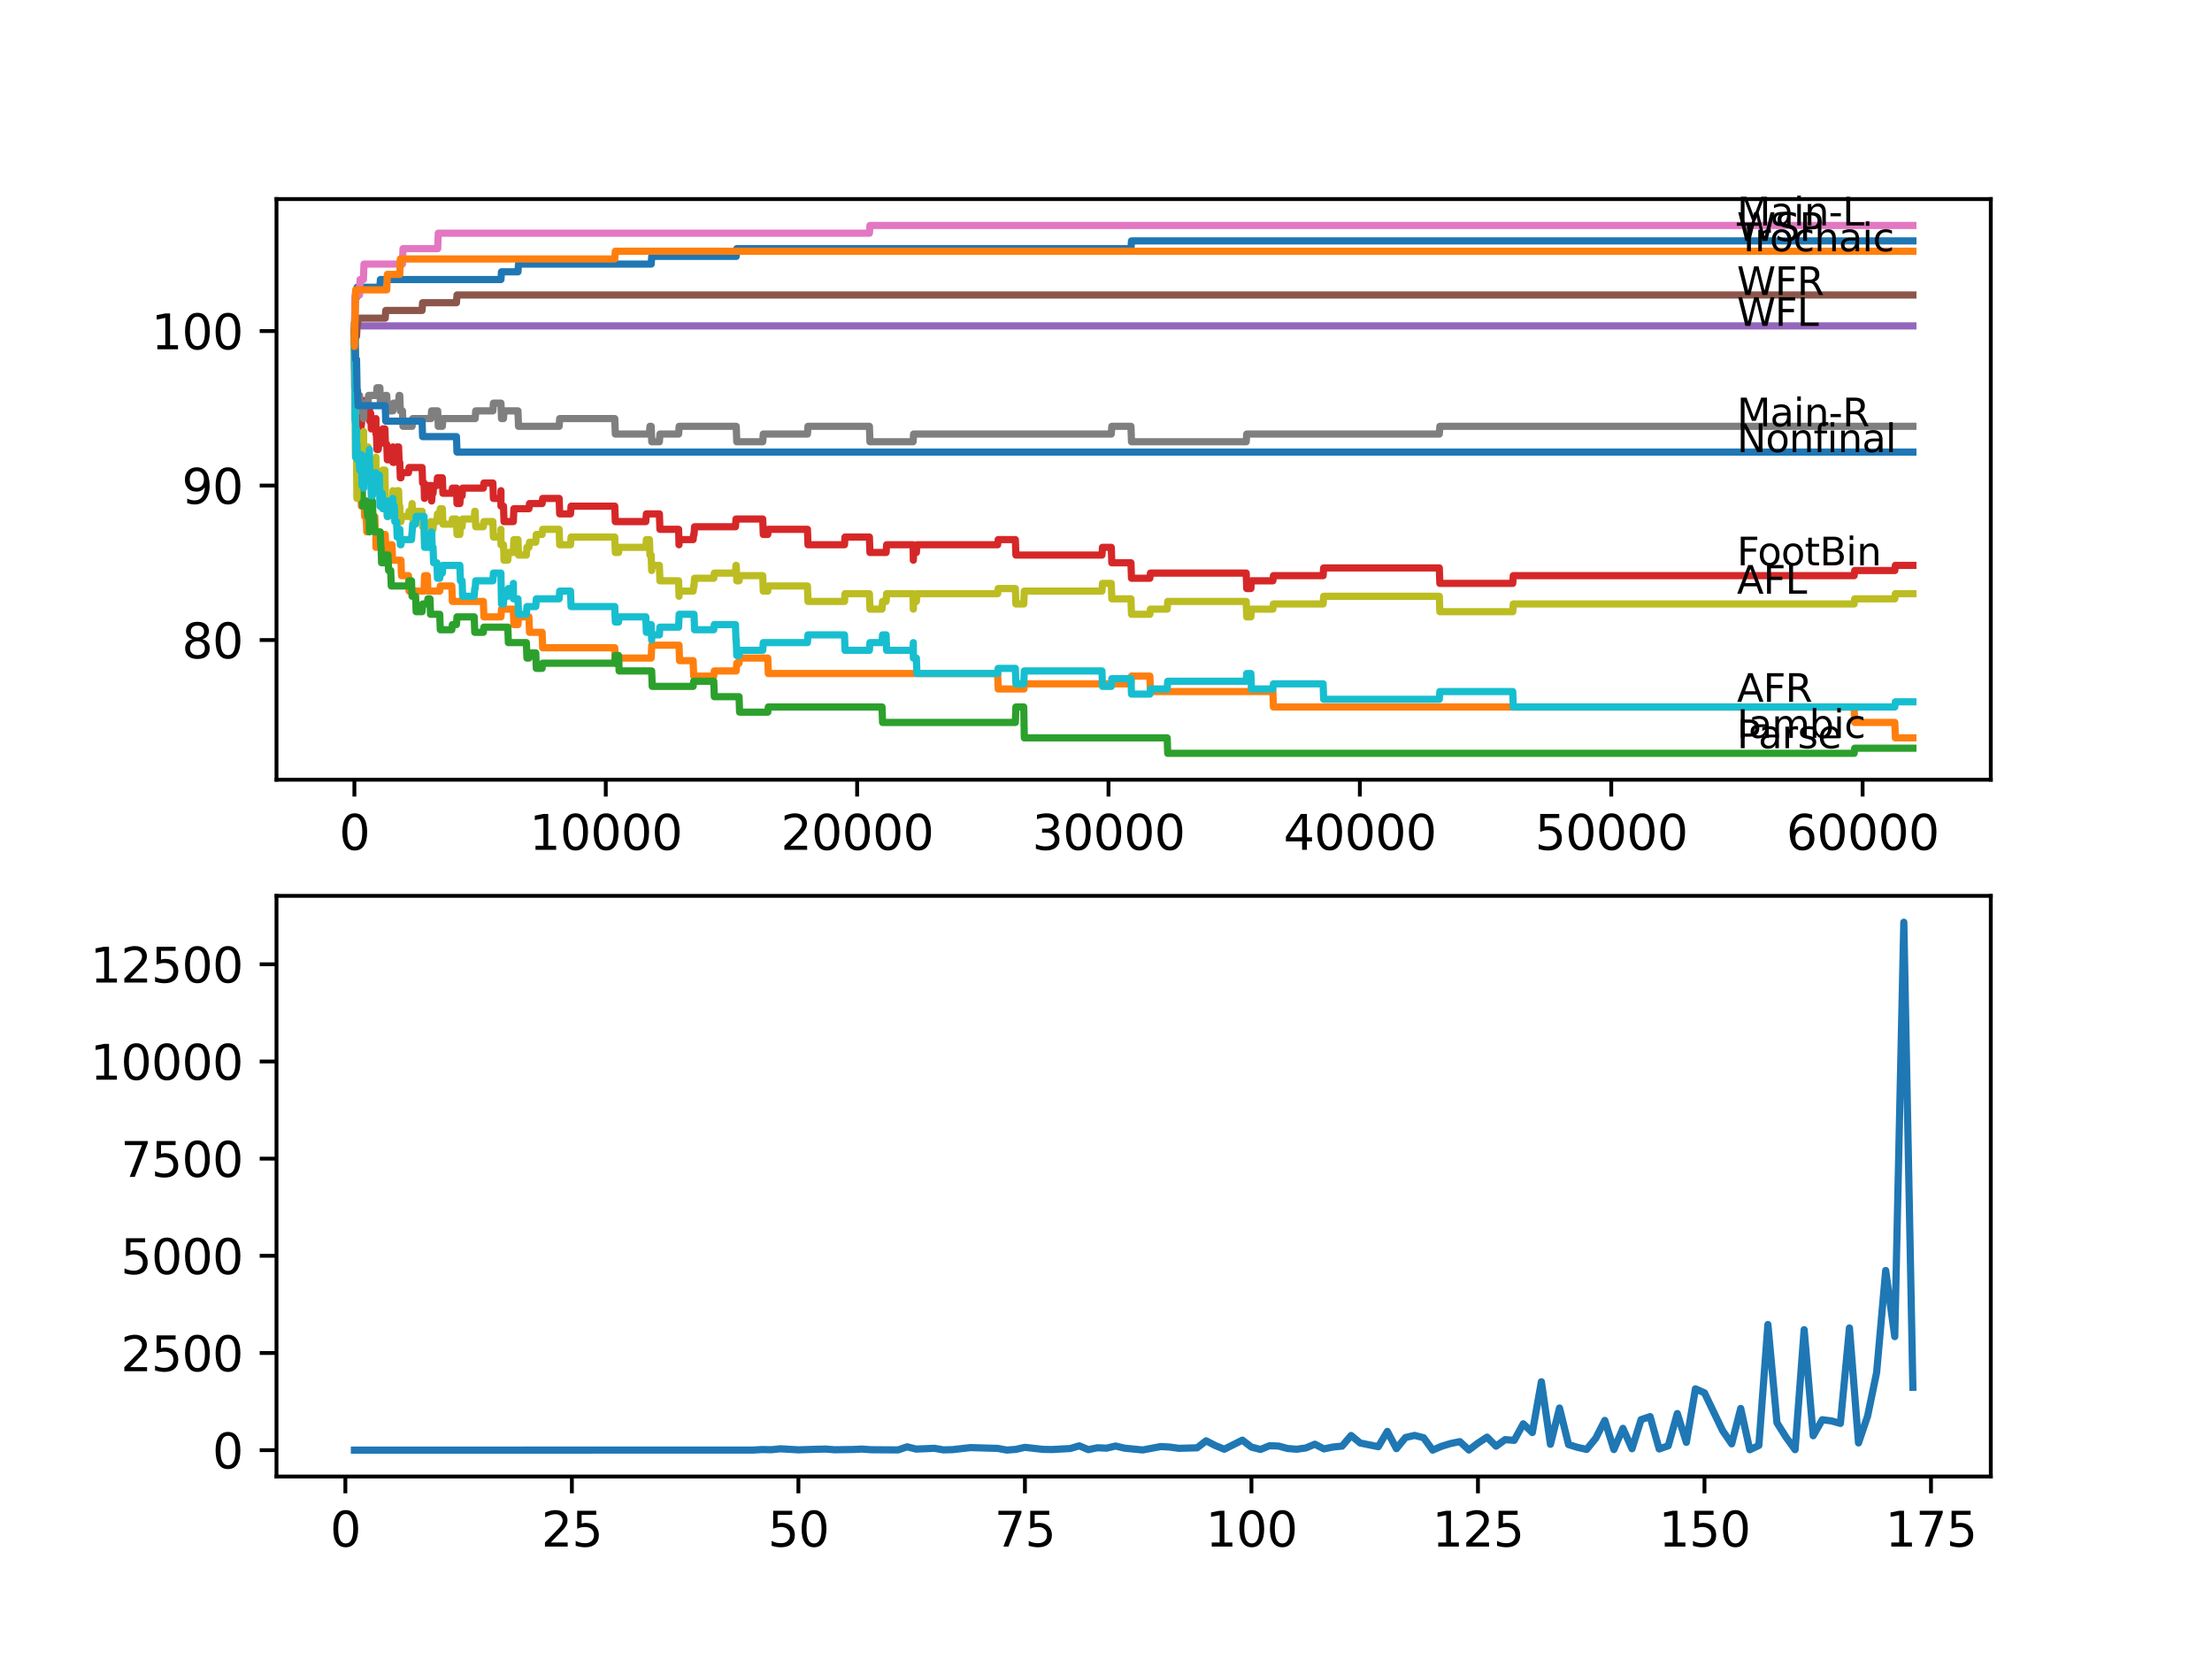 <?xml version="1.0" encoding="utf-8" standalone="no"?>
<!DOCTYPE svg PUBLIC "-//W3C//DTD SVG 1.1//EN"
  "http://www.w3.org/Graphics/SVG/1.1/DTD/svg11.dtd">
<svg xmlns:xlink="http://www.w3.org/1999/xlink" width="460.8pt" height="345.6pt" viewBox="0 0 460.8 345.6" xmlns="http://www.w3.org/2000/svg" version="1.1">
 <defs>
  <style type="text/css">*{stroke-linejoin: round; stroke-linecap: butt}</style>
 </defs>
 <g id="figure_1">
  <g id="patch_1">
   <path d="M 0 345.6 
L 460.8 345.6 
L 460.8 0 
L 0 0 
z
" style="fill: #ffffff"/>
  </g>
  <g id="axes_1">
   <g id="patch_2">
    <path d="M 57.6 162.432 
L 414.72 162.432 
L 414.72 41.472 
L 57.6 41.472 
z
" style="fill: #ffffff"/>
   </g>
   <g id="matplotlib.axis_1">
    <g id="xtick_1">
     <g id="line2d_1">
      <defs>
       <path id="m87041eff10" d="M 0 0 
L 0 3.5 
" style="stroke: #000000; stroke-width: 0.8"/>
      </defs>
      <g>
       <use xlink:href="#m87041eff10" x="73.827" y="162.432" style="stroke: #000000; stroke-width: 0.8"/>
      </g>
     </g>
     <g id="text_1">
      <!-- 0 -->
      <g transform="translate(70.646 177.03)scale(0.1 -0.1)">
       <defs>
        <path id="DejaVuSans-30" d="M 2034 4250 
Q 1547 4250 1301 3770 
Q 1056 3291 1056 2328 
Q 1056 1369 1301 889 
Q 1547 409 2034 409 
Q 2525 409 2770 889 
Q 3016 1369 3016 2328 
Q 3016 3291 2770 3770 
Q 2525 4250 2034 4250 
z
M 2034 4750 
Q 2819 4750 3233 4129 
Q 3647 3509 3647 2328 
Q 3647 1150 3233 529 
Q 2819 -91 2034 -91 
Q 1250 -91 836 529 
Q 422 1150 422 2328 
Q 422 3509 836 4129 
Q 1250 4750 2034 4750 
z
" transform="scale(0.016)"/>
       </defs>
       <use xlink:href="#DejaVuSans-30"/>
      </g>
     </g>
    </g>
    <g id="xtick_2">
     <g id="line2d_2">
      <g>
       <use xlink:href="#m87041eff10" x="126.192" y="162.432" style="stroke: #000000; stroke-width: 0.8"/>
      </g>
     </g>
     <g id="text_2">
      <!-- 10000 -->
      <g transform="translate(110.286 177.03)scale(0.1 -0.1)">
       <defs>
        <path id="DejaVuSans-31" d="M 794 531 
L 1825 531 
L 1825 4091 
L 703 3866 
L 703 4441 
L 1819 4666 
L 2450 4666 
L 2450 531 
L 3481 531 
L 3481 0 
L 794 0 
L 794 531 
z
" transform="scale(0.016)"/>
       </defs>
       <use xlink:href="#DejaVuSans-31"/>
       <use xlink:href="#DejaVuSans-30" x="63.623"/>
       <use xlink:href="#DejaVuSans-30" x="127.246"/>
       <use xlink:href="#DejaVuSans-30" x="190.869"/>
       <use xlink:href="#DejaVuSans-30" x="254.492"/>
      </g>
     </g>
    </g>
    <g id="xtick_3">
     <g id="line2d_3">
      <g>
       <use xlink:href="#m87041eff10" x="178.556" y="162.432" style="stroke: #000000; stroke-width: 0.8"/>
      </g>
     </g>
     <g id="text_3">
      <!-- 20000 -->
      <g transform="translate(162.65 177.03)scale(0.1 -0.1)">
       <defs>
        <path id="DejaVuSans-32" d="M 1228 531 
L 3431 531 
L 3431 0 
L 469 0 
L 469 531 
Q 828 903 1448 1529 
Q 2069 2156 2228 2338 
Q 2531 2678 2651 2914 
Q 2772 3150 2772 3378 
Q 2772 3750 2511 3984 
Q 2250 4219 1831 4219 
Q 1534 4219 1204 4116 
Q 875 4013 500 3803 
L 500 4441 
Q 881 4594 1212 4672 
Q 1544 4750 1819 4750 
Q 2544 4750 2975 4387 
Q 3406 4025 3406 3419 
Q 3406 3131 3298 2873 
Q 3191 2616 2906 2266 
Q 2828 2175 2409 1742 
Q 1991 1309 1228 531 
z
" transform="scale(0.016)"/>
       </defs>
       <use xlink:href="#DejaVuSans-32"/>
       <use xlink:href="#DejaVuSans-30" x="63.623"/>
       <use xlink:href="#DejaVuSans-30" x="127.246"/>
       <use xlink:href="#DejaVuSans-30" x="190.869"/>
       <use xlink:href="#DejaVuSans-30" x="254.492"/>
      </g>
     </g>
    </g>
    <g id="xtick_4">
     <g id="line2d_4">
      <g>
       <use xlink:href="#m87041eff10" x="230.921" y="162.432" style="stroke: #000000; stroke-width: 0.8"/>
      </g>
     </g>
     <g id="text_4">
      <!-- 30000 -->
      <g transform="translate(215.015 177.03)scale(0.1 -0.1)">
       <defs>
        <path id="DejaVuSans-33" d="M 2597 2516 
Q 3050 2419 3304 2112 
Q 3559 1806 3559 1356 
Q 3559 666 3084 287 
Q 2609 -91 1734 -91 
Q 1441 -91 1130 -33 
Q 819 25 488 141 
L 488 750 
Q 750 597 1062 519 
Q 1375 441 1716 441 
Q 2309 441 2620 675 
Q 2931 909 2931 1356 
Q 2931 1769 2642 2001 
Q 2353 2234 1838 2234 
L 1294 2234 
L 1294 2753 
L 1863 2753 
Q 2328 2753 2575 2939 
Q 2822 3125 2822 3475 
Q 2822 3834 2567 4026 
Q 2313 4219 1838 4219 
Q 1578 4219 1281 4162 
Q 984 4106 628 3988 
L 628 4550 
Q 988 4650 1302 4700 
Q 1616 4750 1894 4750 
Q 2613 4750 3031 4423 
Q 3450 4097 3450 3541 
Q 3450 3153 3228 2886 
Q 3006 2619 2597 2516 
z
" transform="scale(0.016)"/>
       </defs>
       <use xlink:href="#DejaVuSans-33"/>
       <use xlink:href="#DejaVuSans-30" x="63.623"/>
       <use xlink:href="#DejaVuSans-30" x="127.246"/>
       <use xlink:href="#DejaVuSans-30" x="190.869"/>
       <use xlink:href="#DejaVuSans-30" x="254.492"/>
      </g>
     </g>
    </g>
    <g id="xtick_5">
     <g id="line2d_5">
      <g>
       <use xlink:href="#m87041eff10" x="283.285" y="162.432" style="stroke: #000000; stroke-width: 0.8"/>
      </g>
     </g>
     <g id="text_5">
      <!-- 40000 -->
      <g transform="translate(267.379 177.03)scale(0.1 -0.1)">
       <defs>
        <path id="DejaVuSans-34" d="M 2419 4116 
L 825 1625 
L 2419 1625 
L 2419 4116 
z
M 2253 4666 
L 3047 4666 
L 3047 1625 
L 3713 1625 
L 3713 1100 
L 3047 1100 
L 3047 0 
L 2419 0 
L 2419 1100 
L 313 1100 
L 313 1709 
L 2253 4666 
z
" transform="scale(0.016)"/>
       </defs>
       <use xlink:href="#DejaVuSans-34"/>
       <use xlink:href="#DejaVuSans-30" x="63.623"/>
       <use xlink:href="#DejaVuSans-30" x="127.246"/>
       <use xlink:href="#DejaVuSans-30" x="190.869"/>
       <use xlink:href="#DejaVuSans-30" x="254.492"/>
      </g>
     </g>
    </g>
    <g id="xtick_6">
     <g id="line2d_6">
      <g>
       <use xlink:href="#m87041eff10" x="335.65" y="162.432" style="stroke: #000000; stroke-width: 0.8"/>
      </g>
     </g>
     <g id="text_6">
      <!-- 50000 -->
      <g transform="translate(319.744 177.03)scale(0.1 -0.1)">
       <defs>
        <path id="DejaVuSans-35" d="M 691 4666 
L 3169 4666 
L 3169 4134 
L 1269 4134 
L 1269 2991 
Q 1406 3038 1543 3061 
Q 1681 3084 1819 3084 
Q 2600 3084 3056 2656 
Q 3513 2228 3513 1497 
Q 3513 744 3044 326 
Q 2575 -91 1722 -91 
Q 1428 -91 1123 -41 
Q 819 9 494 109 
L 494 744 
Q 775 591 1075 516 
Q 1375 441 1709 441 
Q 2250 441 2565 725 
Q 2881 1009 2881 1497 
Q 2881 1984 2565 2268 
Q 2250 2553 1709 2553 
Q 1456 2553 1204 2497 
Q 953 2441 691 2322 
L 691 4666 
z
" transform="scale(0.016)"/>
       </defs>
       <use xlink:href="#DejaVuSans-35"/>
       <use xlink:href="#DejaVuSans-30" x="63.623"/>
       <use xlink:href="#DejaVuSans-30" x="127.246"/>
       <use xlink:href="#DejaVuSans-30" x="190.869"/>
       <use xlink:href="#DejaVuSans-30" x="254.492"/>
      </g>
     </g>
    </g>
    <g id="xtick_7">
     <g id="line2d_7">
      <g>
       <use xlink:href="#m87041eff10" x="388.014" y="162.432" style="stroke: #000000; stroke-width: 0.8"/>
      </g>
     </g>
     <g id="text_7">
      <!-- 60000 -->
      <g transform="translate(372.108 177.03)scale(0.1 -0.1)">
       <defs>
        <path id="DejaVuSans-36" d="M 2113 2584 
Q 1688 2584 1439 2293 
Q 1191 2003 1191 1497 
Q 1191 994 1439 701 
Q 1688 409 2113 409 
Q 2538 409 2786 701 
Q 3034 994 3034 1497 
Q 3034 2003 2786 2293 
Q 2538 2584 2113 2584 
z
M 3366 4563 
L 3366 3988 
Q 3128 4100 2886 4159 
Q 2644 4219 2406 4219 
Q 1781 4219 1451 3797 
Q 1122 3375 1075 2522 
Q 1259 2794 1537 2939 
Q 1816 3084 2150 3084 
Q 2853 3084 3261 2657 
Q 3669 2231 3669 1497 
Q 3669 778 3244 343 
Q 2819 -91 2113 -91 
Q 1303 -91 875 529 
Q 447 1150 447 2328 
Q 447 3434 972 4092 
Q 1497 4750 2381 4750 
Q 2619 4750 2861 4703 
Q 3103 4656 3366 4563 
z
" transform="scale(0.016)"/>
       </defs>
       <use xlink:href="#DejaVuSans-36"/>
       <use xlink:href="#DejaVuSans-30" x="63.623"/>
       <use xlink:href="#DejaVuSans-30" x="127.246"/>
       <use xlink:href="#DejaVuSans-30" x="190.869"/>
       <use xlink:href="#DejaVuSans-30" x="254.492"/>
      </g>
     </g>
    </g>
   </g>
   <g id="matplotlib.axis_2">
    <g id="ytick_1">
     <g id="line2d_8">
      <defs>
       <path id="m1c4dbf8baa" d="M 0 0 
L -3.5 0 
" style="stroke: #000000; stroke-width: 0.8"/>
      </defs>
      <g>
       <use xlink:href="#m1c4dbf8baa" x="57.6" y="133.332" style="stroke: #000000; stroke-width: 0.8"/>
      </g>
     </g>
     <g id="text_8">
      <!-- 80 -->
      <g transform="translate(37.875 137.131)scale(0.1 -0.1)">
       <defs>
        <path id="DejaVuSans-38" d="M 2034 2216 
Q 1584 2216 1326 1975 
Q 1069 1734 1069 1313 
Q 1069 891 1326 650 
Q 1584 409 2034 409 
Q 2484 409 2743 651 
Q 3003 894 3003 1313 
Q 3003 1734 2745 1975 
Q 2488 2216 2034 2216 
z
M 1403 2484 
Q 997 2584 770 2862 
Q 544 3141 544 3541 
Q 544 4100 942 4425 
Q 1341 4750 2034 4750 
Q 2731 4750 3128 4425 
Q 3525 4100 3525 3541 
Q 3525 3141 3298 2862 
Q 3072 2584 2669 2484 
Q 3125 2378 3379 2068 
Q 3634 1759 3634 1313 
Q 3634 634 3220 271 
Q 2806 -91 2034 -91 
Q 1263 -91 848 271 
Q 434 634 434 1313 
Q 434 1759 690 2068 
Q 947 2378 1403 2484 
z
M 1172 3481 
Q 1172 3119 1398 2916 
Q 1625 2713 2034 2713 
Q 2441 2713 2670 2916 
Q 2900 3119 2900 3481 
Q 2900 3844 2670 4047 
Q 2441 4250 2034 4250 
Q 1625 4250 1398 4047 
Q 1172 3844 1172 3481 
z
" transform="scale(0.016)"/>
       </defs>
       <use xlink:href="#DejaVuSans-38"/>
       <use xlink:href="#DejaVuSans-30" x="63.623"/>
      </g>
     </g>
    </g>
    <g id="ytick_2">
     <g id="line2d_9">
      <g>
       <use xlink:href="#m1c4dbf8baa" x="57.6" y="101.147" style="stroke: #000000; stroke-width: 0.8"/>
      </g>
     </g>
     <g id="text_9">
      <!-- 90 -->
      <g transform="translate(37.875 104.947)scale(0.1 -0.1)">
       <defs>
        <path id="DejaVuSans-39" d="M 703 97 
L 703 672 
Q 941 559 1184 500 
Q 1428 441 1663 441 
Q 2288 441 2617 861 
Q 2947 1281 2994 2138 
Q 2813 1869 2534 1725 
Q 2256 1581 1919 1581 
Q 1219 1581 811 2004 
Q 403 2428 403 3163 
Q 403 3881 828 4315 
Q 1253 4750 1959 4750 
Q 2769 4750 3195 4129 
Q 3622 3509 3622 2328 
Q 3622 1225 3098 567 
Q 2575 -91 1691 -91 
Q 1453 -91 1209 -44 
Q 966 3 703 97 
z
M 1959 2075 
Q 2384 2075 2632 2365 
Q 2881 2656 2881 3163 
Q 2881 3666 2632 3958 
Q 2384 4250 1959 4250 
Q 1534 4250 1286 3958 
Q 1038 3666 1038 3163 
Q 1038 2656 1286 2365 
Q 1534 2075 1959 2075 
z
" transform="scale(0.016)"/>
       </defs>
       <use xlink:href="#DejaVuSans-39"/>
       <use xlink:href="#DejaVuSans-30" x="63.623"/>
      </g>
     </g>
    </g>
    <g id="ytick_3">
     <g id="line2d_10">
      <g>
       <use xlink:href="#m1c4dbf8baa" x="57.6" y="68.963" style="stroke: #000000; stroke-width: 0.8"/>
      </g>
     </g>
     <g id="text_10">
      <!-- 100 -->
      <g transform="translate(31.512 72.762)scale(0.1 -0.1)">
       <use xlink:href="#DejaVuSans-31"/>
       <use xlink:href="#DejaVuSans-30" x="63.623"/>
       <use xlink:href="#DejaVuSans-30" x="127.246"/>
      </g>
     </g>
    </g>
   </g>
   <g id="line2d_11">
    <path d="M 73.833 68.963 
L 73.838 68.963 
L 74.016 61.99 
L 74.273 61.99 
L 74.393 59.844 
L 79.132 59.844 
L 79.247 58.235 
L 104.356 58.235 
L 104.471 56.626 
L 107.901 56.626 
L 108.016 55.016 
L 135.654 55.016 
L 135.769 53.407 
L 153.369 53.407 
L 153.484 51.798 
L 235.597 51.798 
L 235.712 50.189 
L 398.487 50.189 
L 398.487 50.189 
" clip-path="url(#p9cc9074953)" style="fill: none; stroke: #1f77b4; stroke-width: 1.5; stroke-linecap: square"/>
   </g>
   <g id="line2d_12">
    <path d="M 73.833 72.181 
L 73.838 72.181 
L 73.922 82.373 
L 73.958 80.764 
L 74.032 80.764 
L 74.126 87.201 
L 74.147 86.128 
L 74.157 86.128 
L 74.278 92.565 
L 74.294 92.565 
L 74.409 95.783 
L 74.461 95.783 
L 74.582 102.22 
L 75.173 102.22 
L 75.288 105.439 
L 75.414 105.439 
L 75.529 104.366 
L 75.844 104.366 
L 75.959 107.584 
L 76.294 107.584 
L 76.409 110.803 
L 76.435 110.803 
L 76.55 109.73 
L 76.912 109.73 
L 77.027 108.657 
L 77.865 108.657 
L 77.98 107.584 
L 78.069 107.584 
L 78.184 110.803 
L 78.305 110.803 
L 78.315 114.021 
L 78.415 110.803 
L 78.797 110.803 
L 78.912 114.021 
L 79.132 114.021 
L 79.247 112.412 
L 79.378 112.412 
L 79.493 111.339 
L 80.247 111.339 
L 80.363 114.558 
L 80.839 114.558 
L 80.954 113.485 
L 81.661 113.485 
L 81.776 116.703 
L 83.525 116.703 
L 83.641 119.922 
L 85.096 119.922 
L 85.212 123.14 
L 88.332 123.14 
L 88.448 119.922 
L 89.024 119.922 
L 89.139 123.14 
L 91.605 123.14 
L 91.72 122.067 
L 94.124 122.067 
L 94.239 125.286 
L 100.69 125.286 
L 100.806 128.504 
L 104.356 128.504 
L 104.471 126.895 
L 106.932 126.895 
L 107.048 130.113 
L 107.901 130.113 
L 108.016 128.504 
L 110.189 128.504 
L 110.305 131.723 
L 112.928 131.723 
L 113.043 134.941 
L 128.067 134.941 
L 128.182 138.16 
L 128.857 138.16 
L 128.973 137.087 
L 135.654 137.087 
L 135.769 134.405 
L 141.451 134.405 
L 141.566 137.623 
L 144.389 137.623 
L 144.504 140.842 
L 148.688 140.842 
L 148.803 139.769 
L 153.369 139.769 
L 153.484 138.16 
L 153.956 138.16 
L 154.071 137.087 
L 159.941 137.087 
L 160.056 140.305 
L 207.828 140.305 
L 207.943 143.524 
L 213.326 143.524 
L 213.442 142.451 
L 235.597 142.451 
L 235.712 140.842 
L 239.54 140.842 
L 239.655 144.06 
L 265.162 144.06 
L 265.277 147.278 
L 386.25 147.278 
L 386.365 150.497 
L 394.722 150.497 
L 394.837 153.715 
L 398.487 153.715 
L 398.487 153.715 
" clip-path="url(#p9cc9074953)" style="fill: none; stroke: #ff7f0e; stroke-width: 1.5; stroke-linecap: square"/>
   </g>
   <g id="line2d_13">
    <path d="M 73.833 67.89 
L 73.838 67.89 
L 73.885 73.254 
L 73.953 70.572 
L 73.979 69.499 
L 74.006 75.936 
L 74.032 75.936 
L 74.163 88.81 
L 74.273 88.81 
L 74.32 87.737 
L 74.299 90.956 
L 74.372 89.883 
L 74.477 96.32 
L 74.487 94.71 
L 74.561 94.71 
L 74.618 93.638 
L 74.623 96.856 
L 74.66 96.856 
L 74.938 96.856 
L 75.053 100.075 
L 75.173 100.075 
L 75.288 99.002 
L 75.414 99.002 
L 75.535 105.439 
L 76.294 105.439 
L 76.409 104.366 
L 76.435 104.366 
L 76.55 107.584 
L 76.912 107.584 
L 76.948 110.803 
L 77.022 107.584 
L 77.231 107.584 
L 77.346 104.366 
L 77.577 104.366 
L 77.692 107.584 
L 77.865 107.584 
L 77.98 110.803 
L 79.216 110.803 
L 79.331 114.021 
L 79.378 114.021 
L 79.493 117.24 
L 80.247 117.24 
L 80.363 115.63 
L 80.839 115.63 
L 80.954 118.849 
L 81.394 118.849 
L 81.509 122.067 
L 85.096 122.067 
L 85.212 120.994 
L 85.725 120.994 
L 85.84 124.213 
L 86.578 124.213 
L 86.693 127.431 
L 87.924 127.431 
L 88.039 125.822 
L 89.024 125.822 
L 89.139 124.749 
L 89.573 124.749 
L 89.689 127.968 
L 91.605 127.968 
L 91.72 131.186 
L 94.124 131.186 
L 94.239 130.113 
L 95.087 130.113 
L 95.203 128.504 
L 98.784 128.504 
L 98.9 131.723 
L 100.69 131.723 
L 100.806 130.65 
L 105.786 130.65 
L 105.901 133.868 
L 109.655 133.868 
L 109.77 137.087 
L 110.189 137.087 
L 110.305 136.014 
L 111.608 136.014 
L 111.724 139.232 
L 112.928 139.232 
L 113.043 138.16 
L 128.067 138.16 
L 128.182 136.55 
L 128.857 136.55 
L 128.973 139.769 
L 135.754 139.769 
L 135.869 142.987 
L 144.389 142.987 
L 144.504 141.914 
L 148.688 141.914 
L 148.803 145.133 
L 153.956 145.133 
L 154.071 148.351 
L 159.941 148.351 
L 160.056 147.278 
L 183.741 147.278 
L 183.856 150.497 
L 211.515 150.497 
L 211.63 147.278 
L 213.264 147.278 
L 213.384 153.715 
L 243.143 153.715 
L 243.258 156.934 
L 386.25 156.934 
L 386.365 155.861 
L 398.487 155.861 
L 398.487 155.861 
" clip-path="url(#p9cc9074953)" style="fill: none; stroke: #2ca02c; stroke-width: 1.5; stroke-linecap: square"/>
   </g>
   <g id="line2d_14">
    <path d="M 73.833 68.963 
L 73.838 68.963 
L 73.848 68.427 
L 73.854 71.645 
L 73.917 69.499 
L 74.032 82.373 
L 74.042 81.568 
L 74.053 81.568 
L 74.147 89.883 
L 74.168 86.664 
L 74.225 86.664 
L 74.32 94.174 
L 74.346 93.101 
L 74.367 93.101 
L 74.477 86.664 
L 74.487 89.883 
L 74.561 89.883 
L 74.681 87.737 
L 74.801 87.737 
L 74.917 86.128 
L 75.053 86.128 
L 75.168 89.346 
L 75.173 89.346 
L 75.288 88.274 
L 75.32 88.274 
L 75.44 85.055 
L 75.65 85.055 
L 75.765 83.446 
L 75.812 83.446 
L 75.844 86.664 
L 75.922 85.592 
L 76.294 85.592 
L 76.409 84.519 
L 76.948 84.519 
L 77.016 87.737 
L 77.058 86.128 
L 77.231 86.128 
L 77.346 89.346 
L 78.069 89.346 
L 78.184 88.274 
L 78.305 88.274 
L 78.315 87.201 
L 78.32 90.419 
L 78.404 90.419 
L 78.42 90.419 
L 78.535 93.638 
L 78.797 93.638 
L 78.912 92.565 
L 79.027 92.565 
L 79.142 90.956 
L 79.598 90.956 
L 79.713 89.346 
L 80.179 89.346 
L 80.295 92.565 
L 80.572 92.565 
L 80.687 95.783 
L 81.661 95.783 
L 81.776 94.71 
L 81.829 94.71 
L 81.855 93.101 
L 81.86 96.32 
L 81.934 96.32 
L 82.132 96.32 
L 82.248 94.71 
L 82.619 94.71 
L 82.735 93.101 
L 83.033 93.101 
L 83.148 96.32 
L 83.279 96.32 
L 83.394 99.538 
L 83.525 99.538 
L 83.641 98.465 
L 85.096 98.465 
L 85.212 97.393 
L 87.924 97.393 
L 88.039 100.611 
L 88.332 100.611 
L 88.427 103.829 
L 88.442 102.22 
L 89.024 102.22 
L 89.139 101.147 
L 89.793 101.147 
L 89.909 104.366 
L 89.919 104.366 
L 90.034 102.757 
L 90.212 102.757 
L 90.328 101.147 
L 91.014 101.147 
L 91.129 99.538 
L 92.15 99.538 
L 92.265 102.757 
L 94.124 102.757 
L 94.239 101.684 
L 95.087 101.684 
L 95.203 104.902 
L 95.794 104.902 
L 95.91 103.293 
L 96.26 103.293 
L 96.376 101.684 
L 100.69 101.684 
L 100.806 100.611 
L 102.675 100.611 
L 102.79 103.829 
L 104.351 103.829 
L 104.356 102.22 
L 104.361 105.439 
L 104.455 105.439 
L 104.885 105.439 
L 105 108.657 
L 106.932 108.657 
L 107.053 105.975 
L 110.189 105.975 
L 110.305 104.902 
L 112.928 104.902 
L 113.043 103.829 
L 116.478 103.829 
L 116.594 107.048 
L 118.85 107.048 
L 118.966 105.439 
L 128.067 105.439 
L 128.182 108.657 
L 134.534 108.657 
L 134.649 107.048 
L 137.361 107.048 
L 137.477 110.266 
L 141.367 110.266 
L 141.451 113.485 
L 141.477 112.412 
L 144.389 112.412 
L 144.504 111.339 
L 144.577 111.339 
L 144.692 109.73 
L 153.207 109.73 
L 153.322 108.121 
L 158.888 108.121 
L 159.004 111.339 
L 159.941 111.339 
L 160.056 110.266 
L 168.204 110.266 
L 168.319 113.485 
L 175.923 113.485 
L 176.038 111.876 
L 181.112 111.876 
L 181.227 115.094 
L 184.589 115.094 
L 184.704 113.485 
L 190.208 113.485 
L 190.265 116.703 
L 190.318 115.094 
L 190.899 115.094 
L 191.014 113.485 
L 207.828 113.485 
L 207.943 112.412 
L 211.515 112.412 
L 211.63 115.63 
L 229.554 115.63 
L 229.669 114.021 
L 231.497 114.021 
L 231.612 117.24 
L 235.597 117.24 
L 235.712 120.458 
L 239.54 120.458 
L 239.655 119.385 
L 259.606 119.385 
L 259.721 122.604 
L 260.58 122.604 
L 260.695 120.994 
L 265.162 120.994 
L 265.277 119.922 
L 275.63 119.922 
L 275.745 118.312 
L 299.833 118.312 
L 299.948 121.531 
L 315.128 121.531 
L 315.243 119.922 
L 386.25 119.922 
L 386.365 118.849 
L 394.722 118.849 
L 394.837 117.776 
L 398.487 117.776 
L 398.487 117.776 
" clip-path="url(#p9cc9074953)" style="fill: none; stroke: #d62728; stroke-width: 1.5; stroke-linecap: square"/>
   </g>
   <g id="line2d_15">
    <path d="M 73.833 67.89 
L 398.487 67.89 
L 398.487 67.89 
" clip-path="url(#p9cc9074953)" style="fill: none; stroke: #9467bd; stroke-width: 1.5; stroke-linecap: square"/>
   </g>
   <g id="line2d_16">
    <path d="M 73.833 68.963 
L 73.838 68.963 
L 73.885 72.181 
L 73.948 71.109 
L 73.953 71.109 
L 74.068 70.036 
L 74.273 70.036 
L 74.393 67.89 
L 74.477 67.89 
L 74.592 66.281 
L 80.247 66.281 
L 80.363 64.672 
L 87.924 64.672 
L 88.039 63.062 
L 95.087 63.062 
L 95.203 61.453 
L 398.487 61.453 
L 398.487 61.453 
" clip-path="url(#p9cc9074953)" style="fill: none; stroke: #8c564b; stroke-width: 1.5; stroke-linecap: square"/>
   </g>
   <g id="line2d_17">
    <path d="M 73.833 67.89 
L 73.859 67.89 
L 73.979 61.453 
L 74.896 61.453 
L 75.011 58.235 
L 75.707 58.235 
L 75.823 55.016 
L 83.84 55.016 
L 83.955 51.798 
L 91.181 51.798 
L 91.296 48.579 
L 181.112 48.579 
L 181.227 46.97 
L 398.487 46.97 
L 398.487 46.97 
" clip-path="url(#p9cc9074953)" style="fill: none; stroke: #e377c2; stroke-width: 1.5; stroke-linecap: square"/>
   </g>
   <g id="line2d_18">
    <path d="M 73.833 72.181 
L 73.848 71.109 
L 73.88 80.764 
L 73.901 80.764 
L 73.917 80.764 
L 73.979 87.201 
L 74.032 86.664 
L 74.157 83.982 
L 74.225 83.982 
L 74.341 82.373 
L 74.896 82.373 
L 75.011 85.592 
L 75.053 85.592 
L 75.168 83.982 
L 75.707 83.982 
L 75.749 87.201 
L 75.817 83.982 
L 76.66 83.982 
L 76.776 82.373 
L 78.42 82.373 
L 78.535 80.764 
L 79.132 80.764 
L 79.247 83.982 
L 80.179 83.982 
L 80.295 82.373 
L 80.572 82.373 
L 80.687 85.592 
L 81.855 85.592 
L 81.97 83.982 
L 83.033 83.982 
L 83.148 82.373 
L 83.279 82.373 
L 83.394 85.592 
L 83.84 85.592 
L 83.955 88.81 
L 85.85 88.81 
L 85.966 87.201 
L 89.793 87.201 
L 89.909 85.592 
L 91.181 85.592 
L 91.296 88.81 
L 92.15 88.81 
L 92.265 87.201 
L 98.989 87.201 
L 99.104 85.592 
L 102.675 85.592 
L 102.79 83.982 
L 104.356 83.982 
L 104.471 87.201 
L 104.885 87.201 
L 105 85.592 
L 107.901 85.592 
L 108.016 88.81 
L 116.478 88.81 
L 116.594 87.201 
L 128.067 87.201 
L 128.182 90.419 
L 135.282 90.419 
L 135.398 88.81 
L 135.654 88.81 
L 135.769 92.028 
L 137.361 92.028 
L 137.477 90.419 
L 141.367 90.419 
L 141.482 88.81 
L 153.369 88.81 
L 153.484 92.028 
L 158.888 92.028 
L 159.004 90.419 
L 168.204 90.419 
L 168.319 88.81 
L 181.112 88.81 
L 181.227 92.028 
L 190.208 92.028 
L 190.323 90.419 
L 231.497 90.419 
L 231.612 88.81 
L 235.597 88.81 
L 235.712 92.028 
L 259.606 92.028 
L 259.721 90.419 
L 299.833 90.419 
L 299.948 88.81 
L 398.487 88.81 
L 398.487 88.81 
" clip-path="url(#p9cc9074953)" style="fill: none; stroke: #7f7f7f; stroke-width: 1.5; stroke-linecap: square"/>
   </g>
   <g id="line2d_19">
    <path d="M 73.833 68.963 
L 73.848 67.354 
L 73.89 75.936 
L 73.911 74.863 
L 73.917 74.863 
L 74.058 94.442 
L 74.084 95.247 
L 74.178 90.956 
L 74.225 90.956 
L 74.356 103.829 
L 74.367 103.829 
L 74.477 97.393 
L 74.487 100.611 
L 74.561 100.611 
L 74.681 98.465 
L 74.801 98.465 
L 74.917 96.856 
L 74.938 96.856 
L 75.053 95.247 
L 75.168 98.465 
L 75.173 98.465 
L 75.288 97.393 
L 75.32 97.393 
L 75.44 93.101 
L 75.503 93.101 
L 75.618 91.492 
L 75.65 91.492 
L 75.749 89.883 
L 75.755 93.101 
L 75.812 93.101 
L 75.844 96.32 
L 75.922 95.247 
L 76.294 95.247 
L 76.409 94.174 
L 76.435 94.174 
L 76.55 93.101 
L 76.66 93.101 
L 76.776 96.32 
L 76.912 96.32 
L 76.948 95.247 
L 76.954 98.465 
L 77.011 98.465 
L 77.016 98.465 
L 77.132 96.856 
L 77.231 96.856 
L 77.346 100.075 
L 77.577 100.075 
L 77.692 98.465 
L 77.865 98.465 
L 77.98 97.393 
L 78.069 97.393 
L 78.184 96.32 
L 78.305 96.32 
L 78.315 95.247 
L 78.32 98.465 
L 78.404 98.465 
L 78.42 98.465 
L 78.535 101.684 
L 78.797 101.684 
L 78.912 100.611 
L 79.027 100.611 
L 79.132 99.002 
L 79.216 102.22 
L 79.242 100.611 
L 79.378 100.611 
L 79.493 99.538 
L 79.598 99.538 
L 79.713 97.929 
L 80.179 97.929 
L 80.3 104.366 
L 80.572 104.366 
L 80.687 107.584 
L 80.839 107.584 
L 80.954 106.511 
L 81.394 106.511 
L 81.509 104.902 
L 81.661 104.902 
L 81.776 103.829 
L 81.829 103.829 
L 81.855 102.22 
L 81.86 105.439 
L 81.934 105.439 
L 82.132 105.439 
L 82.248 103.829 
L 82.619 103.829 
L 82.735 102.22 
L 83.033 102.22 
L 83.148 105.439 
L 83.279 105.439 
L 83.394 108.657 
L 83.525 108.657 
L 83.641 107.584 
L 85.096 107.584 
L 85.212 106.511 
L 85.725 106.511 
L 85.84 104.902 
L 85.85 104.902 
L 85.966 108.121 
L 86.578 108.121 
L 86.693 106.511 
L 87.924 106.511 
L 88.039 109.73 
L 88.332 109.73 
L 88.427 112.948 
L 88.442 111.339 
L 89.024 111.339 
L 89.139 110.266 
L 89.573 110.266 
L 89.689 108.657 
L 89.793 108.657 
L 89.909 111.876 
L 89.919 111.876 
L 90.034 110.266 
L 90.212 110.266 
L 90.328 108.657 
L 91.014 108.657 
L 91.129 107.048 
L 91.605 107.048 
L 91.72 105.975 
L 92.15 105.975 
L 92.265 109.194 
L 94.124 109.194 
L 94.239 108.121 
L 95.087 108.121 
L 95.203 111.339 
L 95.794 111.339 
L 95.91 109.73 
L 96.26 109.73 
L 96.376 108.121 
L 98.784 108.121 
L 98.9 106.511 
L 98.989 106.511 
L 99.104 109.73 
L 100.69 109.73 
L 100.806 108.657 
L 102.675 108.657 
L 102.79 111.876 
L 104.351 111.876 
L 104.356 110.266 
L 104.361 113.485 
L 104.455 113.485 
L 104.885 113.485 
L 105 116.703 
L 105.786 116.703 
L 105.901 115.094 
L 106.932 115.094 
L 107.053 112.412 
L 107.901 112.412 
L 108.016 115.63 
L 109.655 115.63 
L 109.77 114.021 
L 110.189 114.021 
L 110.305 112.948 
L 111.608 112.948 
L 111.724 111.339 
L 112.928 111.339 
L 113.043 110.266 
L 116.478 110.266 
L 116.594 113.485 
L 118.85 113.485 
L 118.966 111.876 
L 128.067 111.876 
L 128.182 115.094 
L 128.857 115.094 
L 128.973 114.021 
L 134.534 114.021 
L 134.649 112.412 
L 135.282 112.412 
L 135.398 115.63 
L 135.654 115.63 
L 135.754 118.849 
L 135.764 117.776 
L 137.361 117.776 
L 137.477 120.994 
L 141.367 120.994 
L 141.451 124.213 
L 141.477 123.14 
L 144.389 123.14 
L 144.504 122.067 
L 144.577 122.067 
L 144.692 120.458 
L 148.688 120.458 
L 148.803 119.385 
L 153.207 119.385 
L 153.322 117.776 
L 153.369 117.776 
L 153.484 120.994 
L 153.956 120.994 
L 154.071 119.922 
L 158.888 119.922 
L 159.004 123.14 
L 159.941 123.14 
L 160.056 122.067 
L 168.204 122.067 
L 168.319 125.286 
L 175.923 125.286 
L 176.038 123.677 
L 181.112 123.677 
L 181.227 126.895 
L 183.741 126.895 
L 183.856 125.286 
L 184.589 125.286 
L 184.704 123.677 
L 190.208 123.677 
L 190.265 126.895 
L 190.318 125.286 
L 190.899 125.286 
L 191.014 123.677 
L 207.828 123.677 
L 207.943 122.604 
L 211.515 122.604 
L 211.63 125.822 
L 213.264 125.822 
L 213.379 123.14 
L 229.554 123.14 
L 229.669 121.531 
L 231.497 121.531 
L 231.612 124.749 
L 235.597 124.749 
L 235.712 127.968 
L 239.54 127.968 
L 239.655 126.895 
L 243.143 126.895 
L 243.258 125.286 
L 259.606 125.286 
L 259.721 128.504 
L 260.58 128.504 
L 260.695 126.895 
L 265.162 126.895 
L 265.277 125.822 
L 275.63 125.822 
L 275.745 124.213 
L 299.833 124.213 
L 299.948 127.431 
L 315.128 127.431 
L 315.243 125.822 
L 386.25 125.822 
L 386.365 124.749 
L 394.722 124.749 
L 394.837 123.677 
L 398.487 123.677 
L 398.487 123.677 
" clip-path="url(#p9cc9074953)" style="fill: none; stroke: #bcbd22; stroke-width: 1.5; stroke-linecap: square"/>
   </g>
   <g id="line2d_20">
    <path d="M 73.833 72.181 
L 73.848 70.572 
L 73.869 77.009 
L 73.917 74.863 
L 73.979 87.737 
L 74.042 86.396 
L 74.053 86.396 
L 74.089 95.247 
L 74.168 90.956 
L 74.225 90.956 
L 74.262 89.346 
L 74.309 93.638 
L 74.33 92.565 
L 74.367 92.565 
L 74.482 95.783 
L 74.618 95.783 
L 74.733 94.71 
L 74.801 94.71 
L 74.917 97.929 
L 74.938 97.929 
L 75.058 94.71 
L 75.32 94.71 
L 75.414 101.147 
L 75.435 100.075 
L 75.503 100.075 
L 75.618 98.465 
L 75.65 98.465 
L 75.749 101.684 
L 75.76 100.075 
L 75.812 100.075 
L 75.927 97.393 
L 76.435 97.393 
L 76.55 96.32 
L 76.66 96.32 
L 76.776 94.71 
L 76.912 94.71 
L 76.948 93.638 
L 76.954 96.856 
L 77.011 96.856 
L 77.016 96.856 
L 77.132 100.075 
L 77.231 100.075 
L 77.346 103.293 
L 77.577 103.293 
L 77.692 101.684 
L 77.865 101.684 
L 77.98 100.611 
L 78.069 100.611 
L 78.184 99.538 
L 78.305 99.538 
L 78.315 98.465 
L 78.32 101.684 
L 78.404 101.684 
L 78.42 101.684 
L 78.535 100.075 
L 78.797 100.075 
L 78.912 99.002 
L 79.027 99.002 
L 79.148 105.439 
L 79.216 105.439 
L 79.331 103.829 
L 79.378 103.829 
L 79.493 102.757 
L 79.598 102.757 
L 79.713 105.975 
L 80.179 105.975 
L 80.295 104.366 
L 80.572 104.366 
L 80.687 107.584 
L 80.839 107.584 
L 80.954 106.511 
L 81.394 106.511 
L 81.509 104.902 
L 81.661 104.902 
L 81.776 103.829 
L 81.829 103.829 
L 81.855 107.048 
L 81.939 105.439 
L 82.132 105.439 
L 82.248 108.657 
L 82.619 108.657 
L 82.735 111.876 
L 83.033 111.876 
L 83.148 110.266 
L 83.279 110.266 
L 83.394 113.485 
L 83.525 113.485 
L 83.641 112.412 
L 85.725 112.412 
L 85.84 110.803 
L 85.85 110.803 
L 85.966 109.194 
L 86.578 109.194 
L 86.693 107.584 
L 88.332 107.584 
L 88.453 114.021 
L 89.573 114.021 
L 89.689 112.412 
L 89.793 112.412 
L 89.909 110.803 
L 89.919 110.803 
L 90.034 114.021 
L 90.212 114.021 
L 90.328 117.24 
L 91.014 117.24 
L 91.129 120.458 
L 91.605 120.458 
L 91.72 119.385 
L 92.15 119.385 
L 92.265 117.776 
L 95.794 117.776 
L 95.91 120.994 
L 96.26 120.994 
L 96.376 124.213 
L 98.784 124.213 
L 98.9 122.604 
L 98.989 122.604 
L 99.104 120.994 
L 102.675 120.994 
L 102.79 119.385 
L 104.351 119.385 
L 104.471 125.822 
L 104.885 125.822 
L 105 124.213 
L 105.786 124.213 
L 105.901 122.604 
L 106.932 122.604 
L 106.953 121.531 
L 106.958 124.749 
L 107.032 124.749 
L 107.901 124.749 
L 108.016 127.968 
L 109.655 127.968 
L 109.77 126.359 
L 111.608 126.359 
L 111.724 124.749 
L 116.478 124.749 
L 116.594 123.14 
L 118.85 123.14 
L 118.966 126.359 
L 128.067 126.359 
L 128.182 129.577 
L 128.857 129.577 
L 128.973 128.504 
L 134.534 128.504 
L 134.649 131.723 
L 135.282 131.723 
L 135.398 130.113 
L 135.654 130.113 
L 135.754 133.332 
L 135.764 132.259 
L 137.361 132.259 
L 137.477 130.65 
L 141.367 130.65 
L 141.482 127.968 
L 144.577 127.968 
L 144.692 131.186 
L 148.688 131.186 
L 148.803 130.113 
L 153.207 130.113 
L 153.322 133.332 
L 153.369 133.332 
L 153.484 136.55 
L 153.956 136.55 
L 154.071 135.477 
L 158.888 135.477 
L 159.004 133.868 
L 168.204 133.868 
L 168.319 132.259 
L 175.923 132.259 
L 176.038 135.477 
L 181.112 135.477 
L 181.227 133.868 
L 183.741 133.868 
L 183.856 132.259 
L 184.589 132.259 
L 184.704 135.477 
L 190.208 135.477 
L 190.265 133.868 
L 190.27 137.087 
L 190.312 137.087 
L 190.899 137.087 
L 191.014 140.305 
L 207.828 140.305 
L 207.943 139.232 
L 211.515 139.232 
L 211.63 142.451 
L 213.264 142.451 
L 213.379 139.769 
L 229.554 139.769 
L 229.669 142.987 
L 231.497 142.987 
L 231.612 141.378 
L 235.597 141.378 
L 235.712 144.596 
L 239.54 144.596 
L 239.655 143.524 
L 243.143 143.524 
L 243.258 141.914 
L 259.606 141.914 
L 259.721 140.305 
L 260.58 140.305 
L 260.695 143.524 
L 265.162 143.524 
L 265.277 142.451 
L 275.63 142.451 
L 275.745 145.669 
L 299.833 145.669 
L 299.948 144.06 
L 315.128 144.06 
L 315.243 147.278 
L 394.722 147.278 
L 394.837 146.206 
L 398.487 146.206 
L 398.487 146.206 
" clip-path="url(#p9cc9074953)" style="fill: none; stroke: #17becf; stroke-width: 1.5; stroke-linecap: square"/>
   </g>
   <g id="line2d_21">
    <path d="M 73.833 68.963 
L 73.838 68.963 
L 73.885 68.427 
L 73.89 71.645 
L 73.922 71.645 
L 73.953 71.645 
L 74.068 74.863 
L 74.273 74.863 
L 74.393 81.3 
L 74.477 81.3 
L 74.592 84.519 
L 80.247 84.519 
L 80.363 87.737 
L 87.924 87.737 
L 88.039 90.956 
L 95.087 90.956 
L 95.203 94.174 
L 398.487 94.174 
L 398.487 94.174 
" clip-path="url(#p9cc9074953)" style="fill: none; stroke: #1f77b4; stroke-width: 1.5; stroke-linecap: square"/>
   </g>
   <g id="line2d_22">
    <path d="M 73.833 68.963 
L 73.838 72.181 
L 73.922 66.817 
L 73.937 66.817 
L 73.969 66.817 
L 74.089 60.38 
L 80.572 60.38 
L 80.687 57.162 
L 83.279 57.162 
L 83.394 53.943 
L 128.067 53.943 
L 128.182 52.334 
L 398.487 52.334 
L 398.487 52.334 
" clip-path="url(#p9cc9074953)" style="fill: none; stroke: #ff7f0e; stroke-width: 1.5; stroke-linecap: square"/>
   </g>
   <g id="patch_3">
    <path d="M 57.6 162.432 
L 57.6 41.472 
" style="fill: none; stroke: #000000; stroke-width: 0.8; stroke-linejoin: miter; stroke-linecap: square"/>
   </g>
   <g id="patch_4">
    <path d="M 414.72 162.432 
L 414.72 41.472 
" style="fill: none; stroke: #000000; stroke-width: 0.8; stroke-linejoin: miter; stroke-linecap: square"/>
   </g>
   <g id="patch_5">
    <path d="M 57.6 162.432 
L 414.72 162.432 
" style="fill: none; stroke: #000000; stroke-width: 0.8; stroke-linejoin: miter; stroke-linecap: square"/>
   </g>
   <g id="patch_6">
    <path d="M 57.6 41.472 
L 414.72 41.472 
" style="fill: none; stroke: #000000; stroke-width: 0.8; stroke-linejoin: miter; stroke-linecap: square"/>
   </g>
   <g id="text_11">
    <!-- WSP -->
    <g transform="translate(361.832 50.189)scale(0.08 -0.08)">
     <defs>
      <path id="DejaVuSans-57" d="M 213 4666 
L 850 4666 
L 1831 722 
L 2809 4666 
L 3519 4666 
L 4500 722 
L 5478 4666 
L 6119 4666 
L 4947 0 
L 4153 0 
L 3169 4050 
L 2175 0 
L 1381 0 
L 213 4666 
z
" transform="scale(0.016)"/>
      <path id="DejaVuSans-53" d="M 3425 4513 
L 3425 3897 
Q 3066 4069 2747 4153 
Q 2428 4238 2131 4238 
Q 1616 4238 1336 4038 
Q 1056 3838 1056 3469 
Q 1056 3159 1242 3001 
Q 1428 2844 1947 2747 
L 2328 2669 
Q 3034 2534 3370 2195 
Q 3706 1856 3706 1288 
Q 3706 609 3251 259 
Q 2797 -91 1919 -91 
Q 1588 -91 1214 -16 
Q 841 59 441 206 
L 441 856 
Q 825 641 1194 531 
Q 1563 422 1919 422 
Q 2459 422 2753 634 
Q 3047 847 3047 1241 
Q 3047 1584 2836 1778 
Q 2625 1972 2144 2069 
L 1759 2144 
Q 1053 2284 737 2584 
Q 422 2884 422 3419 
Q 422 4038 858 4394 
Q 1294 4750 2059 4750 
Q 2388 4750 2728 4690 
Q 3069 4631 3425 4513 
z
" transform="scale(0.016)"/>
      <path id="DejaVuSans-50" d="M 1259 4147 
L 1259 2394 
L 2053 2394 
Q 2494 2394 2734 2622 
Q 2975 2850 2975 3272 
Q 2975 3691 2734 3919 
Q 2494 4147 2053 4147 
L 1259 4147 
z
M 628 4666 
L 2053 4666 
Q 2838 4666 3239 4311 
Q 3641 3956 3641 3272 
Q 3641 2581 3239 2228 
Q 2838 1875 2053 1875 
L 1259 1875 
L 1259 0 
L 628 0 
L 628 4666 
z
" transform="scale(0.016)"/>
     </defs>
     <use xlink:href="#DejaVuSans-57"/>
     <use xlink:href="#DejaVuSans-53" x="98.877"/>
     <use xlink:href="#DejaVuSans-50" x="162.354"/>
    </g>
   </g>
   <g id="text_12">
    <!-- Iambic -->
    <g transform="translate(361.832 153.715)scale(0.08 -0.08)">
     <defs>
      <path id="DejaVuSans-49" d="M 628 4666 
L 1259 4666 
L 1259 0 
L 628 0 
L 628 4666 
z
" transform="scale(0.016)"/>
      <path id="DejaVuSans-61" d="M 2194 1759 
Q 1497 1759 1228 1600 
Q 959 1441 959 1056 
Q 959 750 1161 570 
Q 1363 391 1709 391 
Q 2188 391 2477 730 
Q 2766 1069 2766 1631 
L 2766 1759 
L 2194 1759 
z
M 3341 1997 
L 3341 0 
L 2766 0 
L 2766 531 
Q 2569 213 2275 61 
Q 1981 -91 1556 -91 
Q 1019 -91 701 211 
Q 384 513 384 1019 
Q 384 1609 779 1909 
Q 1175 2209 1959 2209 
L 2766 2209 
L 2766 2266 
Q 2766 2663 2505 2880 
Q 2244 3097 1772 3097 
Q 1472 3097 1187 3025 
Q 903 2953 641 2809 
L 641 3341 
Q 956 3463 1253 3523 
Q 1550 3584 1831 3584 
Q 2591 3584 2966 3190 
Q 3341 2797 3341 1997 
z
" transform="scale(0.016)"/>
      <path id="DejaVuSans-6d" d="M 3328 2828 
Q 3544 3216 3844 3400 
Q 4144 3584 4550 3584 
Q 5097 3584 5394 3201 
Q 5691 2819 5691 2113 
L 5691 0 
L 5113 0 
L 5113 2094 
Q 5113 2597 4934 2840 
Q 4756 3084 4391 3084 
Q 3944 3084 3684 2787 
Q 3425 2491 3425 1978 
L 3425 0 
L 2847 0 
L 2847 2094 
Q 2847 2600 2669 2842 
Q 2491 3084 2119 3084 
Q 1678 3084 1418 2786 
Q 1159 2488 1159 1978 
L 1159 0 
L 581 0 
L 581 3500 
L 1159 3500 
L 1159 2956 
Q 1356 3278 1631 3431 
Q 1906 3584 2284 3584 
Q 2666 3584 2933 3390 
Q 3200 3197 3328 2828 
z
" transform="scale(0.016)"/>
      <path id="DejaVuSans-62" d="M 3116 1747 
Q 3116 2381 2855 2742 
Q 2594 3103 2138 3103 
Q 1681 3103 1420 2742 
Q 1159 2381 1159 1747 
Q 1159 1113 1420 752 
Q 1681 391 2138 391 
Q 2594 391 2855 752 
Q 3116 1113 3116 1747 
z
M 1159 2969 
Q 1341 3281 1617 3432 
Q 1894 3584 2278 3584 
Q 2916 3584 3314 3078 
Q 3713 2572 3713 1747 
Q 3713 922 3314 415 
Q 2916 -91 2278 -91 
Q 1894 -91 1617 61 
Q 1341 213 1159 525 
L 1159 0 
L 581 0 
L 581 4863 
L 1159 4863 
L 1159 2969 
z
" transform="scale(0.016)"/>
      <path id="DejaVuSans-69" d="M 603 3500 
L 1178 3500 
L 1178 0 
L 603 0 
L 603 3500 
z
M 603 4863 
L 1178 4863 
L 1178 4134 
L 603 4134 
L 603 4863 
z
" transform="scale(0.016)"/>
      <path id="DejaVuSans-63" d="M 3122 3366 
L 3122 2828 
Q 2878 2963 2633 3030 
Q 2388 3097 2138 3097 
Q 1578 3097 1268 2742 
Q 959 2388 959 1747 
Q 959 1106 1268 751 
Q 1578 397 2138 397 
Q 2388 397 2633 464 
Q 2878 531 3122 666 
L 3122 134 
Q 2881 22 2623 -34 
Q 2366 -91 2075 -91 
Q 1284 -91 818 406 
Q 353 903 353 1747 
Q 353 2603 823 3093 
Q 1294 3584 2113 3584 
Q 2378 3584 2631 3529 
Q 2884 3475 3122 3366 
z
" transform="scale(0.016)"/>
     </defs>
     <use xlink:href="#DejaVuSans-49"/>
     <use xlink:href="#DejaVuSans-61" x="29.492"/>
     <use xlink:href="#DejaVuSans-6d" x="90.771"/>
     <use xlink:href="#DejaVuSans-62" x="188.184"/>
     <use xlink:href="#DejaVuSans-69" x="251.66"/>
     <use xlink:href="#DejaVuSans-63" x="279.443"/>
    </g>
   </g>
   <g id="text_13">
    <!-- Parse -->
    <g transform="translate(361.832 155.861)scale(0.08 -0.08)">
     <defs>
      <path id="DejaVuSans-72" d="M 2631 2963 
Q 2534 3019 2420 3045 
Q 2306 3072 2169 3072 
Q 1681 3072 1420 2755 
Q 1159 2438 1159 1844 
L 1159 0 
L 581 0 
L 581 3500 
L 1159 3500 
L 1159 2956 
Q 1341 3275 1631 3429 
Q 1922 3584 2338 3584 
Q 2397 3584 2469 3576 
Q 2541 3569 2628 3553 
L 2631 2963 
z
" transform="scale(0.016)"/>
      <path id="DejaVuSans-73" d="M 2834 3397 
L 2834 2853 
Q 2591 2978 2328 3040 
Q 2066 3103 1784 3103 
Q 1356 3103 1142 2972 
Q 928 2841 928 2578 
Q 928 2378 1081 2264 
Q 1234 2150 1697 2047 
L 1894 2003 
Q 2506 1872 2764 1633 
Q 3022 1394 3022 966 
Q 3022 478 2636 193 
Q 2250 -91 1575 -91 
Q 1294 -91 989 -36 
Q 684 19 347 128 
L 347 722 
Q 666 556 975 473 
Q 1284 391 1588 391 
Q 1994 391 2212 530 
Q 2431 669 2431 922 
Q 2431 1156 2273 1281 
Q 2116 1406 1581 1522 
L 1381 1569 
Q 847 1681 609 1914 
Q 372 2147 372 2553 
Q 372 3047 722 3315 
Q 1072 3584 1716 3584 
Q 2034 3584 2315 3537 
Q 2597 3491 2834 3397 
z
" transform="scale(0.016)"/>
      <path id="DejaVuSans-65" d="M 3597 1894 
L 3597 1613 
L 953 1613 
Q 991 1019 1311 708 
Q 1631 397 2203 397 
Q 2534 397 2845 478 
Q 3156 559 3463 722 
L 3463 178 
Q 3153 47 2828 -22 
Q 2503 -91 2169 -91 
Q 1331 -91 842 396 
Q 353 884 353 1716 
Q 353 2575 817 3079 
Q 1281 3584 2069 3584 
Q 2775 3584 3186 3129 
Q 3597 2675 3597 1894 
z
M 3022 2063 
Q 3016 2534 2758 2815 
Q 2500 3097 2075 3097 
Q 1594 3097 1305 2825 
Q 1016 2553 972 2059 
L 3022 2063 
z
" transform="scale(0.016)"/>
     </defs>
     <use xlink:href="#DejaVuSans-50"/>
     <use xlink:href="#DejaVuSans-61" x="55.803"/>
     <use xlink:href="#DejaVuSans-72" x="117.082"/>
     <use xlink:href="#DejaVuSans-73" x="158.195"/>
     <use xlink:href="#DejaVuSans-65" x="210.295"/>
    </g>
   </g>
   <g id="text_14">
    <!-- FootBin -->
    <g transform="translate(361.832 117.776)scale(0.08 -0.08)">
     <defs>
      <path id="DejaVuSans-46" d="M 628 4666 
L 3309 4666 
L 3309 4134 
L 1259 4134 
L 1259 2759 
L 3109 2759 
L 3109 2228 
L 1259 2228 
L 1259 0 
L 628 0 
L 628 4666 
z
" transform="scale(0.016)"/>
      <path id="DejaVuSans-6f" d="M 1959 3097 
Q 1497 3097 1228 2736 
Q 959 2375 959 1747 
Q 959 1119 1226 758 
Q 1494 397 1959 397 
Q 2419 397 2687 759 
Q 2956 1122 2956 1747 
Q 2956 2369 2687 2733 
Q 2419 3097 1959 3097 
z
M 1959 3584 
Q 2709 3584 3137 3096 
Q 3566 2609 3566 1747 
Q 3566 888 3137 398 
Q 2709 -91 1959 -91 
Q 1206 -91 779 398 
Q 353 888 353 1747 
Q 353 2609 779 3096 
Q 1206 3584 1959 3584 
z
" transform="scale(0.016)"/>
      <path id="DejaVuSans-74" d="M 1172 4494 
L 1172 3500 
L 2356 3500 
L 2356 3053 
L 1172 3053 
L 1172 1153 
Q 1172 725 1289 603 
Q 1406 481 1766 481 
L 2356 481 
L 2356 0 
L 1766 0 
Q 1100 0 847 248 
Q 594 497 594 1153 
L 594 3053 
L 172 3053 
L 172 3500 
L 594 3500 
L 594 4494 
L 1172 4494 
z
" transform="scale(0.016)"/>
      <path id="DejaVuSans-42" d="M 1259 2228 
L 1259 519 
L 2272 519 
Q 2781 519 3026 730 
Q 3272 941 3272 1375 
Q 3272 1813 3026 2020 
Q 2781 2228 2272 2228 
L 1259 2228 
z
M 1259 4147 
L 1259 2741 
L 2194 2741 
Q 2656 2741 2882 2914 
Q 3109 3088 3109 3444 
Q 3109 3797 2882 3972 
Q 2656 4147 2194 4147 
L 1259 4147 
z
M 628 4666 
L 2241 4666 
Q 2963 4666 3353 4366 
Q 3744 4066 3744 3513 
Q 3744 3084 3544 2831 
Q 3344 2578 2956 2516 
Q 3422 2416 3680 2098 
Q 3938 1781 3938 1306 
Q 3938 681 3513 340 
Q 3088 0 2303 0 
L 628 0 
L 628 4666 
z
" transform="scale(0.016)"/>
      <path id="DejaVuSans-6e" d="M 3513 2113 
L 3513 0 
L 2938 0 
L 2938 2094 
Q 2938 2591 2744 2837 
Q 2550 3084 2163 3084 
Q 1697 3084 1428 2787 
Q 1159 2491 1159 1978 
L 1159 0 
L 581 0 
L 581 3500 
L 1159 3500 
L 1159 2956 
Q 1366 3272 1645 3428 
Q 1925 3584 2291 3584 
Q 2894 3584 3203 3211 
Q 3513 2838 3513 2113 
z
" transform="scale(0.016)"/>
     </defs>
     <use xlink:href="#DejaVuSans-46"/>
     <use xlink:href="#DejaVuSans-6f" x="53.895"/>
     <use xlink:href="#DejaVuSans-6f" x="115.076"/>
     <use xlink:href="#DejaVuSans-74" x="176.258"/>
     <use xlink:href="#DejaVuSans-42" x="215.467"/>
     <use xlink:href="#DejaVuSans-69" x="284.07"/>
     <use xlink:href="#DejaVuSans-6e" x="311.854"/>
    </g>
   </g>
   <g id="text_15">
    <!-- WFL -->
    <g transform="translate(361.832 67.89)scale(0.08 -0.08)">
     <defs>
      <path id="DejaVuSans-4c" d="M 628 4666 
L 1259 4666 
L 1259 531 
L 3531 531 
L 3531 0 
L 628 0 
L 628 4666 
z
" transform="scale(0.016)"/>
     </defs>
     <use xlink:href="#DejaVuSans-57"/>
     <use xlink:href="#DejaVuSans-46" x="98.877"/>
     <use xlink:href="#DejaVuSans-4c" x="156.396"/>
    </g>
   </g>
   <g id="text_16">
    <!-- WFR -->
    <g transform="translate(361.832 61.453)scale(0.08 -0.08)">
     <defs>
      <path id="DejaVuSans-52" d="M 2841 2188 
Q 3044 2119 3236 1894 
Q 3428 1669 3622 1275 
L 4263 0 
L 3584 0 
L 2988 1197 
Q 2756 1666 2539 1819 
Q 2322 1972 1947 1972 
L 1259 1972 
L 1259 0 
L 628 0 
L 628 4666 
L 2053 4666 
Q 2853 4666 3247 4331 
Q 3641 3997 3641 3322 
Q 3641 2881 3436 2590 
Q 3231 2300 2841 2188 
z
M 1259 4147 
L 1259 2491 
L 2053 2491 
Q 2509 2491 2742 2702 
Q 2975 2913 2975 3322 
Q 2975 3731 2742 3939 
Q 2509 4147 2053 4147 
L 1259 4147 
z
" transform="scale(0.016)"/>
     </defs>
     <use xlink:href="#DejaVuSans-57"/>
     <use xlink:href="#DejaVuSans-46" x="98.877"/>
     <use xlink:href="#DejaVuSans-52" x="156.396"/>
    </g>
   </g>
   <g id="text_17">
    <!-- Main-L -->
    <g transform="translate(361.832 46.97)scale(0.08 -0.08)">
     <defs>
      <path id="DejaVuSans-4d" d="M 628 4666 
L 1569 4666 
L 2759 1491 
L 3956 4666 
L 4897 4666 
L 4897 0 
L 4281 0 
L 4281 4097 
L 3078 897 
L 2444 897 
L 1241 4097 
L 1241 0 
L 628 0 
L 628 4666 
z
" transform="scale(0.016)"/>
      <path id="DejaVuSans-2d" d="M 313 2009 
L 1997 2009 
L 1997 1497 
L 313 1497 
L 313 2009 
z
" transform="scale(0.016)"/>
     </defs>
     <use xlink:href="#DejaVuSans-4d"/>
     <use xlink:href="#DejaVuSans-61" x="86.279"/>
     <use xlink:href="#DejaVuSans-69" x="147.559"/>
     <use xlink:href="#DejaVuSans-6e" x="175.342"/>
     <use xlink:href="#DejaVuSans-2d" x="238.721"/>
     <use xlink:href="#DejaVuSans-4c" x="274.805"/>
    </g>
   </g>
   <g id="text_18">
    <!-- Main-R -->
    <g transform="translate(361.832 88.81)scale(0.08 -0.08)">
     <use xlink:href="#DejaVuSans-4d"/>
     <use xlink:href="#DejaVuSans-61" x="86.279"/>
     <use xlink:href="#DejaVuSans-69" x="147.559"/>
     <use xlink:href="#DejaVuSans-6e" x="175.342"/>
     <use xlink:href="#DejaVuSans-2d" x="238.721"/>
     <use xlink:href="#DejaVuSans-52" x="274.805"/>
    </g>
   </g>
   <g id="text_19">
    <!-- AFL -->
    <g transform="translate(361.832 123.677)scale(0.08 -0.08)">
     <defs>
      <path id="DejaVuSans-41" d="M 2188 4044 
L 1331 1722 
L 3047 1722 
L 2188 4044 
z
M 1831 4666 
L 2547 4666 
L 4325 0 
L 3669 0 
L 3244 1197 
L 1141 1197 
L 716 0 
L 50 0 
L 1831 4666 
z
" transform="scale(0.016)"/>
     </defs>
     <use xlink:href="#DejaVuSans-41"/>
     <use xlink:href="#DejaVuSans-46" x="68.408"/>
     <use xlink:href="#DejaVuSans-4c" x="125.928"/>
    </g>
   </g>
   <g id="text_20">
    <!-- AFR -->
    <g transform="translate(361.832 146.206)scale(0.08 -0.08)">
     <use xlink:href="#DejaVuSans-41"/>
     <use xlink:href="#DejaVuSans-46" x="68.408"/>
     <use xlink:href="#DejaVuSans-52" x="125.928"/>
    </g>
   </g>
   <g id="text_21">
    <!-- Nonfinal -->
    <g transform="translate(361.832 94.174)scale(0.08 -0.08)">
     <defs>
      <path id="DejaVuSans-4e" d="M 628 4666 
L 1478 4666 
L 3547 763 
L 3547 4666 
L 4159 4666 
L 4159 0 
L 3309 0 
L 1241 3903 
L 1241 0 
L 628 0 
L 628 4666 
z
" transform="scale(0.016)"/>
      <path id="DejaVuSans-66" d="M 2375 4863 
L 2375 4384 
L 1825 4384 
Q 1516 4384 1395 4259 
Q 1275 4134 1275 3809 
L 1275 3500 
L 2222 3500 
L 2222 3053 
L 1275 3053 
L 1275 0 
L 697 0 
L 697 3053 
L 147 3053 
L 147 3500 
L 697 3500 
L 697 3744 
Q 697 4328 969 4595 
Q 1241 4863 1831 4863 
L 2375 4863 
z
" transform="scale(0.016)"/>
      <path id="DejaVuSans-6c" d="M 603 4863 
L 1178 4863 
L 1178 0 
L 603 0 
L 603 4863 
z
" transform="scale(0.016)"/>
     </defs>
     <use xlink:href="#DejaVuSans-4e"/>
     <use xlink:href="#DejaVuSans-6f" x="74.805"/>
     <use xlink:href="#DejaVuSans-6e" x="135.986"/>
     <use xlink:href="#DejaVuSans-66" x="199.365"/>
     <use xlink:href="#DejaVuSans-69" x="234.57"/>
     <use xlink:href="#DejaVuSans-6e" x="262.354"/>
     <use xlink:href="#DejaVuSans-61" x="325.732"/>
     <use xlink:href="#DejaVuSans-6c" x="387.012"/>
    </g>
   </g>
   <g id="text_22">
    <!-- Trochaic -->
    <g transform="translate(361.832 52.334)scale(0.08 -0.08)">
     <defs>
      <path id="DejaVuSans-54" d="M -19 4666 
L 3928 4666 
L 3928 4134 
L 2272 4134 
L 2272 0 
L 1638 0 
L 1638 4134 
L -19 4134 
L -19 4666 
z
" transform="scale(0.016)"/>
      <path id="DejaVuSans-68" d="M 3513 2113 
L 3513 0 
L 2938 0 
L 2938 2094 
Q 2938 2591 2744 2837 
Q 2550 3084 2163 3084 
Q 1697 3084 1428 2787 
Q 1159 2491 1159 1978 
L 1159 0 
L 581 0 
L 581 4863 
L 1159 4863 
L 1159 2956 
Q 1366 3272 1645 3428 
Q 1925 3584 2291 3584 
Q 2894 3584 3203 3211 
Q 3513 2838 3513 2113 
z
" transform="scale(0.016)"/>
     </defs>
     <use xlink:href="#DejaVuSans-54"/>
     <use xlink:href="#DejaVuSans-72" x="46.334"/>
     <use xlink:href="#DejaVuSans-6f" x="85.197"/>
     <use xlink:href="#DejaVuSans-63" x="146.379"/>
     <use xlink:href="#DejaVuSans-68" x="201.359"/>
     <use xlink:href="#DejaVuSans-61" x="264.738"/>
     <use xlink:href="#DejaVuSans-69" x="326.018"/>
     <use xlink:href="#DejaVuSans-63" x="353.801"/>
    </g>
   </g>
  </g>
  <g id="axes_2">
   <g id="patch_7">
    <path d="M 57.6 307.584 
L 414.72 307.584 
L 414.72 186.624 
L 57.6 186.624 
z
" style="fill: #ffffff"/>
   </g>
   <g id="matplotlib.axis_3">
    <g id="xtick_8">
     <g id="line2d_23">
      <g>
       <use xlink:href="#m87041eff10" x="71.945" y="307.584" style="stroke: #000000; stroke-width: 0.8"/>
      </g>
     </g>
     <g id="text_23">
      <!-- 0 -->
      <g transform="translate(68.764 322.182)scale(0.1 -0.1)">
       <use xlink:href="#DejaVuSans-30"/>
      </g>
     </g>
    </g>
    <g id="xtick_9">
     <g id="line2d_24">
      <g>
       <use xlink:href="#m87041eff10" x="119.133" y="307.584" style="stroke: #000000; stroke-width: 0.8"/>
      </g>
     </g>
     <g id="text_24">
      <!-- 25 -->
      <g transform="translate(112.771 322.182)scale(0.1 -0.1)">
       <use xlink:href="#DejaVuSans-32"/>
       <use xlink:href="#DejaVuSans-35" x="63.623"/>
      </g>
     </g>
    </g>
    <g id="xtick_10">
     <g id="line2d_25">
      <g>
       <use xlink:href="#m87041eff10" x="166.322" y="307.584" style="stroke: #000000; stroke-width: 0.8"/>
      </g>
     </g>
     <g id="text_25">
      <!-- 50 -->
      <g transform="translate(159.959 322.182)scale(0.1 -0.1)">
       <use xlink:href="#DejaVuSans-35"/>
       <use xlink:href="#DejaVuSans-30" x="63.623"/>
      </g>
     </g>
    </g>
    <g id="xtick_11">
     <g id="line2d_26">
      <g>
       <use xlink:href="#m87041eff10" x="213.51" y="307.584" style="stroke: #000000; stroke-width: 0.8"/>
      </g>
     </g>
     <g id="text_26">
      <!-- 75 -->
      <g transform="translate(207.147 322.182)scale(0.1 -0.1)">
       <defs>
        <path id="DejaVuSans-37" d="M 525 4666 
L 3525 4666 
L 3525 4397 
L 1831 0 
L 1172 0 
L 2766 4134 
L 525 4134 
L 525 4666 
z
" transform="scale(0.016)"/>
       </defs>
       <use xlink:href="#DejaVuSans-37"/>
       <use xlink:href="#DejaVuSans-35" x="63.623"/>
      </g>
     </g>
    </g>
    <g id="xtick_12">
     <g id="line2d_27">
      <g>
       <use xlink:href="#m87041eff10" x="260.698" y="307.584" style="stroke: #000000; stroke-width: 0.8"/>
      </g>
     </g>
     <g id="text_27">
      <!-- 100 -->
      <g transform="translate(251.154 322.182)scale(0.1 -0.1)">
       <use xlink:href="#DejaVuSans-31"/>
       <use xlink:href="#DejaVuSans-30" x="63.623"/>
       <use xlink:href="#DejaVuSans-30" x="127.246"/>
      </g>
     </g>
    </g>
    <g id="xtick_13">
     <g id="line2d_28">
      <g>
       <use xlink:href="#m87041eff10" x="307.886" y="307.584" style="stroke: #000000; stroke-width: 0.8"/>
      </g>
     </g>
     <g id="text_28">
      <!-- 125 -->
      <g transform="translate(298.342 322.182)scale(0.1 -0.1)">
       <use xlink:href="#DejaVuSans-31"/>
       <use xlink:href="#DejaVuSans-32" x="63.623"/>
       <use xlink:href="#DejaVuSans-35" x="127.246"/>
      </g>
     </g>
    </g>
    <g id="xtick_14">
     <g id="line2d_29">
      <g>
       <use xlink:href="#m87041eff10" x="355.074" y="307.584" style="stroke: #000000; stroke-width: 0.8"/>
      </g>
     </g>
     <g id="text_29">
      <!-- 150 -->
      <g transform="translate(345.53 322.182)scale(0.1 -0.1)">
       <use xlink:href="#DejaVuSans-31"/>
       <use xlink:href="#DejaVuSans-35" x="63.623"/>
       <use xlink:href="#DejaVuSans-30" x="127.246"/>
      </g>
     </g>
    </g>
    <g id="xtick_15">
     <g id="line2d_30">
      <g>
       <use xlink:href="#m87041eff10" x="402.262" y="307.584" style="stroke: #000000; stroke-width: 0.8"/>
      </g>
     </g>
     <g id="text_30">
      <!-- 175 -->
      <g transform="translate(392.719 322.182)scale(0.1 -0.1)">
       <use xlink:href="#DejaVuSans-31"/>
       <use xlink:href="#DejaVuSans-37" x="63.623"/>
       <use xlink:href="#DejaVuSans-35" x="127.246"/>
      </g>
     </g>
    </g>
   </g>
   <g id="matplotlib.axis_4">
    <g id="ytick_4">
     <g id="line2d_31">
      <g>
       <use xlink:href="#m1c4dbf8baa" x="57.6" y="302.094" style="stroke: #000000; stroke-width: 0.8"/>
      </g>
     </g>
     <g id="text_31">
      <!-- 0 -->
      <g transform="translate(44.237 305.893)scale(0.1 -0.1)">
       <use xlink:href="#DejaVuSans-30"/>
      </g>
     </g>
    </g>
    <g id="ytick_5">
     <g id="line2d_32">
      <g>
       <use xlink:href="#m1c4dbf8baa" x="57.6" y="281.852" style="stroke: #000000; stroke-width: 0.8"/>
      </g>
     </g>
     <g id="text_32">
      <!-- 2500 -->
      <g transform="translate(25.15 285.651)scale(0.1 -0.1)">
       <use xlink:href="#DejaVuSans-32"/>
       <use xlink:href="#DejaVuSans-35" x="63.623"/>
       <use xlink:href="#DejaVuSans-30" x="127.246"/>
       <use xlink:href="#DejaVuSans-30" x="190.869"/>
      </g>
     </g>
    </g>
    <g id="ytick_6">
     <g id="line2d_33">
      <g>
       <use xlink:href="#m1c4dbf8baa" x="57.6" y="261.61" style="stroke: #000000; stroke-width: 0.8"/>
      </g>
     </g>
     <g id="text_33">
      <!-- 5000 -->
      <g transform="translate(25.15 265.409)scale(0.1 -0.1)">
       <use xlink:href="#DejaVuSans-35"/>
       <use xlink:href="#DejaVuSans-30" x="63.623"/>
       <use xlink:href="#DejaVuSans-30" x="127.246"/>
       <use xlink:href="#DejaVuSans-30" x="190.869"/>
      </g>
     </g>
    </g>
    <g id="ytick_7">
     <g id="line2d_34">
      <g>
       <use xlink:href="#m1c4dbf8baa" x="57.6" y="241.367" style="stroke: #000000; stroke-width: 0.8"/>
      </g>
     </g>
     <g id="text_34">
      <!-- 7500 -->
      <g transform="translate(25.15 245.167)scale(0.1 -0.1)">
       <use xlink:href="#DejaVuSans-37"/>
       <use xlink:href="#DejaVuSans-35" x="63.623"/>
       <use xlink:href="#DejaVuSans-30" x="127.246"/>
       <use xlink:href="#DejaVuSans-30" x="190.869"/>
      </g>
     </g>
    </g>
    <g id="ytick_8">
     <g id="line2d_35">
      <g>
       <use xlink:href="#m1c4dbf8baa" x="57.6" y="221.125" style="stroke: #000000; stroke-width: 0.8"/>
      </g>
     </g>
     <g id="text_35">
      <!-- 10000 -->
      <g transform="translate(18.788 224.924)scale(0.1 -0.1)">
       <use xlink:href="#DejaVuSans-31"/>
       <use xlink:href="#DejaVuSans-30" x="63.623"/>
       <use xlink:href="#DejaVuSans-30" x="127.246"/>
       <use xlink:href="#DejaVuSans-30" x="190.869"/>
       <use xlink:href="#DejaVuSans-30" x="254.492"/>
      </g>
     </g>
    </g>
    <g id="ytick_9">
     <g id="line2d_36">
      <g>
       <use xlink:href="#m1c4dbf8baa" x="57.6" y="200.883" style="stroke: #000000; stroke-width: 0.8"/>
      </g>
     </g>
     <g id="text_36">
      <!-- 12500 -->
      <g transform="translate(18.788 204.682)scale(0.1 -0.1)">
       <use xlink:href="#DejaVuSans-31"/>
       <use xlink:href="#DejaVuSans-32" x="63.623"/>
       <use xlink:href="#DejaVuSans-35" x="127.246"/>
       <use xlink:href="#DejaVuSans-30" x="190.869"/>
       <use xlink:href="#DejaVuSans-30" x="254.492"/>
      </g>
     </g>
    </g>
   </g>
   <g id="line2d_37">
    <path d="M 73.833 302.086 
L 156.884 302.078 
L 158.771 301.964 
L 160.659 302.005 
L 162.546 301.811 
L 166.322 302.029 
L 170.097 301.908 
L 171.984 301.867 
L 173.872 302.013 
L 177.647 301.956 
L 179.534 301.867 
L 181.422 302.005 
L 187.084 302.045 
L 188.972 301.398 
L 190.859 301.875 
L 194.634 301.705 
L 196.522 302.037 
L 198.409 301.989 
L 202.185 301.56 
L 207.847 301.73 
L 209.735 302.078 
L 211.622 301.932 
L 213.51 301.511 
L 217.285 301.932 
L 219.172 301.964 
L 222.947 301.754 
L 224.835 301.195 
L 226.722 301.989 
L 228.61 301.592 
L 230.497 301.681 
L 232.385 301.236 
L 234.272 301.681 
L 238.048 302.053 
L 241.823 301.341 
L 243.71 301.454 
L 245.598 301.713 
L 249.373 301.608 
L 251.26 300.151 
L 253.148 301.122 
L 255.035 301.9 
L 258.81 300.013 
L 260.698 301.462 
L 262.585 301.948 
L 264.473 301.171 
L 266.36 301.244 
L 268.248 301.754 
L 270.135 301.9 
L 272.023 301.64 
L 273.911 300.855 
L 275.798 301.835 
L 277.686 301.438 
L 279.573 301.252 
L 281.461 299.041 
L 283.348 300.604 
L 287.123 301.373 
L 289.011 298.191 
L 290.898 301.778 
L 292.786 299.462 
L 294.673 299.025 
L 296.561 299.503 
L 298.448 302.086 
L 300.336 301.276 
L 302.223 300.701 
L 304.111 300.321 
L 305.998 302.062 
L 307.886 300.628 
L 309.774 299.381 
L 311.661 301.268 
L 313.549 299.9 
L 315.436 300.054 
L 317.324 296.604 
L 319.211 298.426 
L 321.099 287.843 
L 322.986 300.871 
L 324.874 293.317 
L 326.761 300.936 
L 328.649 301.519 
L 330.536 301.94 
L 332.424 299.608 
L 334.311 295.9 
L 336.199 301.964 
L 338.086 297.552 
L 339.974 301.802 
L 341.861 295.738 
L 343.749 295.106 
L 345.637 301.843 
L 347.524 301.187 
L 349.412 294.467 
L 351.299 300.466 
L 353.187 289.317 
L 355.074 290.159 
L 358.849 298.029 
L 360.737 300.782 
L 362.624 293.406 
L 364.512 302.005 
L 366.399 301.114 
L 368.287 275.917 
L 370.174 296.394 
L 372.062 299.39 
L 373.949 301.997 
L 375.837 277.002 
L 377.724 299.09 
L 379.612 295.754 
L 381.5 295.997 
L 383.387 296.523 
L 385.275 276.637 
L 387.162 300.588 
L 389.05 295.009 
L 390.937 285.908 
L 392.825 264.67 
L 394.712 278.443 
L 396.6 192.122 
L 398.487 288.993 
L 398.487 288.993 
" clip-path="url(#pe9163a440e)" style="fill: none; stroke: #1f77b4; stroke-width: 1.5; stroke-linecap: square"/>
   </g>
   <g id="patch_8">
    <path d="M 57.6 307.584 
L 57.6 186.624 
" style="fill: none; stroke: #000000; stroke-width: 0.8; stroke-linejoin: miter; stroke-linecap: square"/>
   </g>
   <g id="patch_9">
    <path d="M 414.72 307.584 
L 414.72 186.624 
" style="fill: none; stroke: #000000; stroke-width: 0.8; stroke-linejoin: miter; stroke-linecap: square"/>
   </g>
   <g id="patch_10">
    <path d="M 57.6 307.584 
L 414.72 307.584 
" style="fill: none; stroke: #000000; stroke-width: 0.8; stroke-linejoin: miter; stroke-linecap: square"/>
   </g>
   <g id="patch_11">
    <path d="M 57.6 186.624 
L 414.72 186.624 
" style="fill: none; stroke: #000000; stroke-width: 0.8; stroke-linejoin: miter; stroke-linecap: square"/>
   </g>
  </g>
 </g>
 <defs>
  <clipPath id="p9cc9074953">
   <rect x="57.6" y="41.472" width="357.12" height="120.96"/>
  </clipPath>
  <clipPath id="pe9163a440e">
   <rect x="57.6" y="186.624" width="357.12" height="120.96"/>
  </clipPath>
 </defs>
</svg>
